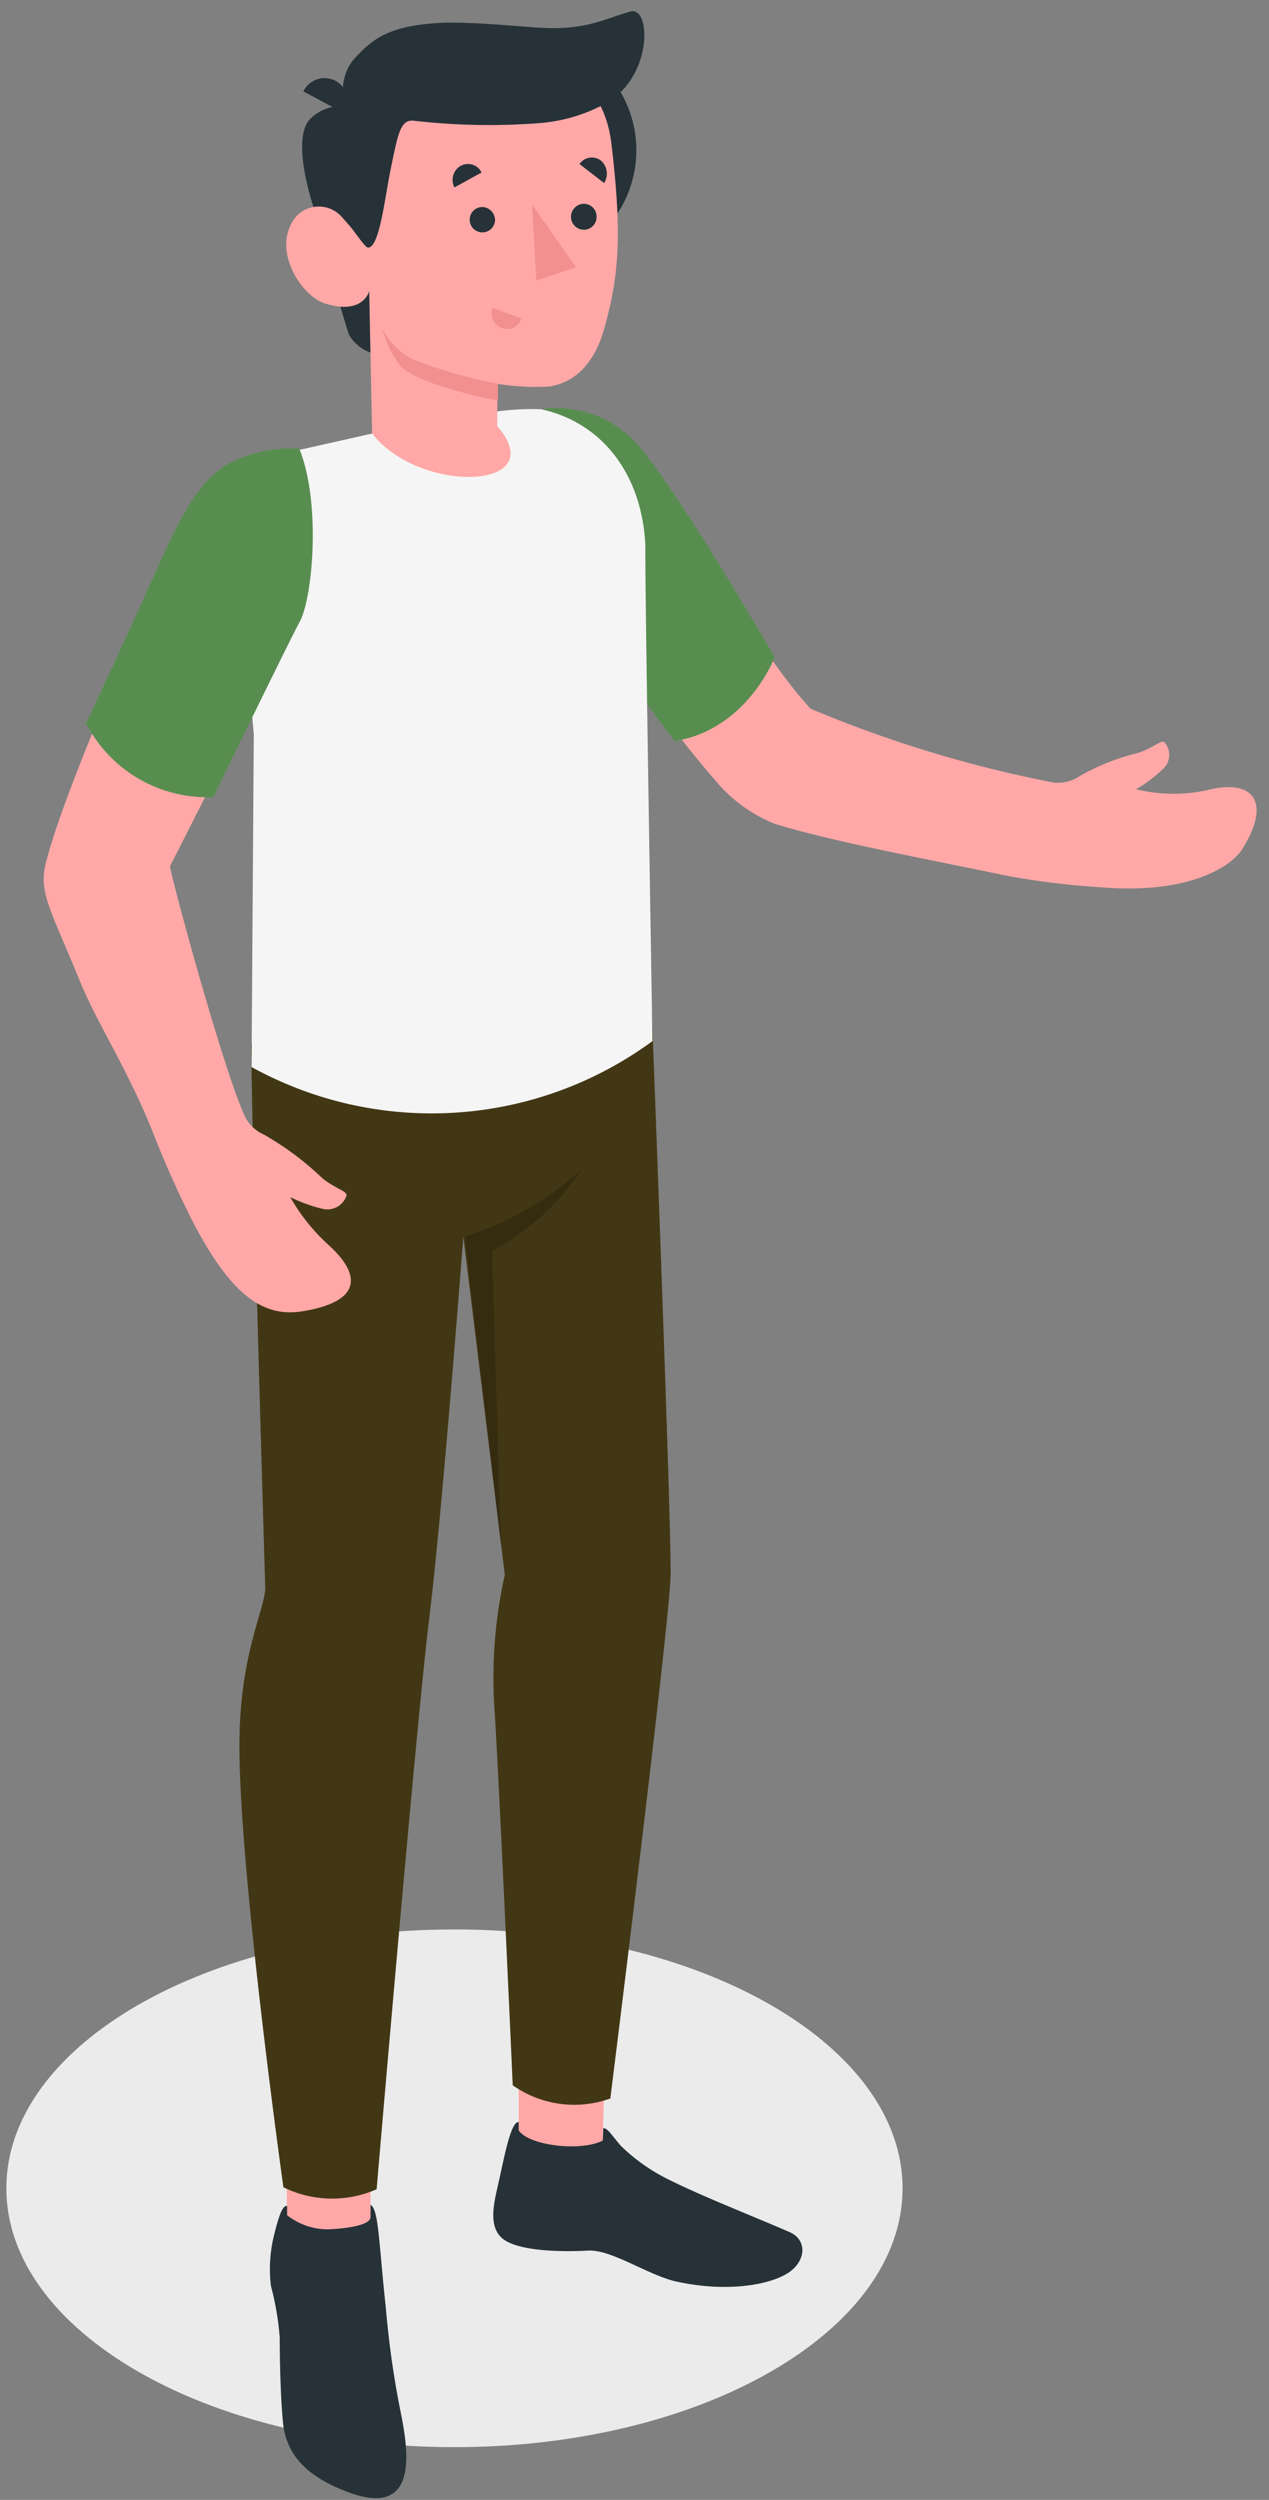 <svg width="96" height="189" fill="none" xmlns="http://www.w3.org/2000/svg">
  <rect width="100%" height="100%" fill="#808080" stroke="none"/>
  <path d="M34.38 185.01c18.72 0 33.9-8.76 33.9-19.57 0-10.8-15.18-19.57-33.9-19.57S.48 154.63.48 165.44c0 10.8 15.18 19.57 33.9 19.57Z" fill="#EBEBEB"/>
  <path d="M21.7 170.73h6.33v-10.85H21.7v10.85Z" fill="#FFA8A7"/>
  <path d="M28.03 167.6v-.9c.62.26.63 2.93 1.15 7.7.23 2.69.6 5.36 1.14 8.01.56 2.81 1.44 8.1-4.1 5.96-2.86-1.1-4.5-2.63-4.8-5.1-.18-1.68-.26-4.6-.26-6.55-.1-1.33-.33-2.65-.67-3.93-.15-1.26-.07-2.54.23-3.77.28-1.11.6-2.35 1-2.24v.7c.9.7 2 1.08 3.15 1.06.93-.04 3.18-.23 3.16-.94Z" fill="#263238"/>
  <path d="m39.24 162.62 6.32.22.33-11.47-6.65-.23v11.48Z" fill="#FFA8A7"/>
  <path d="M45.64 160.89c.32 0 .59.47 1.3 1.31a13.93 13.93 0 0 0 3.73 2.62c2.38 1.2 7 3.02 9.08 3.94 1.31.58 1.25 2.15-.1 3.06-1.36.9-4.6 1.53-8.52.66-2.12-.48-4.89-2.44-6.65-2.33-1.76.1-5.03.08-6.33-.81-1.3-.9-.78-2.81-.41-4.44.37-1.62.9-4.58 1.5-4.46v.62c.76 1.15 4.68 1.63 6.36.77l.04-.94Z" fill="#263238"/>
  <path d="M19.01 78.92c0 6.05 1.06 41.23 1.06 41.23-.14 1.74-1.82 4.84-1.95 11.1-.19 9.1 3.32 34.11 3.32 34.11a8.35 8.35 0 0 0 7.05.15s2.88-33.84 3.94-42.84c1-7.87 2.62-29.19 2.62-29.19l3.14 25.58c-.74 3.3-1 6.7-.79 10.07.3 4.16 1.39 28.52 1.39 28.52a8.08 8.08 0 0 0 7.38 1s4.48-35.76 4.56-39.59c.07-4.35-1.66-48.8-1.66-48.8l-30.06 8.66Z" fill="#5E4F1D"/>
  <path opacity=".3" d="M19.01 78.92c0 6.05 1.06 41.23 1.06 41.23-.14 1.74-1.82 4.84-1.95 11.1-.19 9.1 3.32 34.11 3.32 34.11a8.35 8.35 0 0 0 7.05.15s2.88-33.84 3.94-42.84c1-7.87 2.62-29.19 2.62-29.19l3.14 25.58c-.74 3.3-1 6.7-.79 10.07.3 4.16 1.39 28.52 1.39 28.52a8.08 8.08 0 0 0 7.38 1s4.48-35.76 4.56-39.59c.07-4.35-1.66-48.8-1.66-48.8l-30.06 8.66Z" fill="#000"/>
  <path opacity=".2" d="M35.17 93.48a23.44 23.44 0 0 0 8.81-5.06 18.28 18.28 0 0 1-6.75 6.15l.67 22.4-2.73-23.49Z" fill="#000"/>
  <path d="M52.52 40.68c3.33 5.65 6.56 10.49 8.8 12.9a92.93 92.93 0 0 0 18.37 5.58c.7.08 1.4-.09 1.98-.48a16.7 16.7 0 0 1 4.37-1.74c1.3-.43 1.82-1.05 2.06-.81a1.43 1.43 0 0 1-.14 2.02c-.6.58-1.28 1.1-2.02 1.52 1.75.43 3.58.45 5.34.08 3.4-.9 5.01.74 2.7 4.44-.82 1.32-4.06 3.45-10.66 2.89a58.4 58.4 0 0 1-6.99-.84c-6.32-1.31-13.35-2.62-17.67-3.94a11.28 11.28 0 0 1-4.2-2.9c-7.25-8.28-9.66-14.19-12.85-19.55l.28-8.76c5.08-.16 7.84 4.86 10.63 9.59Z" fill="#FFA8A7"/>
  <path d="M40.94 30.93a8.29 8.29 0 0 1 7.87 3.37c3.54 4.53 9.79 15.39 9.79 15.39s-2.05 5.45-7.57 6.34l-8.9-11.97s-4.17-8.29-1.19-13.13Z" fill="#7EC972"/>
  <path opacity=".3" d="M40.94 30.93a8.29 8.29 0 0 1 7.87 3.37c3.54 4.53 9.79 15.39 9.79 15.39s-2.05 5.45-7.57 6.34l-8.9-11.97s-4.17-8.29-1.19-13.13Z" fill="#000"/>
  <path d="M21.95 34.18c-1.4.62-1.31 2.01-1.84 3.43-.52 1.41-2 3.31-2 5.73L19.2 55.5l-.17 25.17a28.25 28.25 0 0 0 30.33-1.96s-.54-31.92-.54-36.85v-.67c-.26-5.17-3.1-9.18-7.87-10.25-1.1-.04-2.22.02-3.32.16-3.51.4-9.45 1.67-9.45 1.67l-6.27 1.41h.05Z" fill="#F5F5F5"/>
  <path d="M30.72 11.35a8.7 8.7 0 1 0 17.42.02 8.7 8.7 0 0 0-17.42-.02Zm-6.33 6.19c.52 2.61 1.19 5.2 2 7.74.37.67.99 1.17 1.72 1.4l-.1-4.66-3.62-4.48Zm1.77-9.5a3.3 3.3 0 0 0-2.7.96c-1.17 1.18-.52 4.9.93 8.54l2.62.3-.85-9.8Z" fill="#263238"/>
  <path d="M27.84 17.85c-.53.32-1.31-.7-1.94-1.4a2.32 2.32 0 0 0-3.94.63c-1.09 2.3.95 5.34 2.62 5.86 2.92.92 3.35-.94 3.35-.94l.22 10.77c3.6 4.64 13.66 4.29 9.47-.55v-3.2c1.3.2 2.62.28 3.94.2 2.15-.34 3.49-2.02 4.14-4.34 1.04-3.72 1.43-6.73.55-14.04-.97-8.02-10.3-8.1-15.33-4.94-5.04 3.16-3.08 11.95-3.08 11.95Z" fill="#FFA8A7"/>
  <path d="M27.84 18.72c-.26 0-1.31-1.7-1.94-2.3-.93-.82.26-8.4.26-8.4a3.6 3.6 0 0 1 .88-3.83c1.3-1.38 2.62-2.26 6.27-2.46 2.12-.1 5.52.23 7.42.36 3.6.23 4.92-.65 6.97-1.22C49.28.42 49.45 6.1 45.48 8a12.45 12.45 0 0 1-4.7 1.31 49.7 49.7 0 0 1-9.45-.18c-.99-.13-1.2.83-1.73 3.45-.48 2.2-.86 6.14-1.76 6.14Z" fill="#263238"/>
  <path d="m26.16 8.63-3.21-1.72a1.78 1.78 0 0 1 2.43-.8 1.91 1.91 0 0 1 .78 2.52Z" fill="#263238"/>
  <path d="M37.67 29.01a36.13 36.13 0 0 1-6.44-1.84 5.47 5.47 0 0 1-2.3-2.29c.25.98.7 1.9 1.3 2.7 1.23 1.55 7.44 2.7 7.44 2.7v-1.27Z" fill="#F28F8F"/>
  <path d="M37.45 16.66a.96.96 0 1 1-.96-1.01 1 1 0 0 1 .96 1Zm-1.02-3.62-2.05 1.13a1.22 1.22 0 0 1 .47-1.63 1.14 1.14 0 0 1 1.58.5Z" fill="#263238"/>
  <path d="m37.24 23.27 2.2.81a1.13 1.13 0 0 1-1.49.72 1.22 1.22 0 0 1-.7-1.53Z" fill="#F28F8F"/>
  <path d="m45.7 13.84-1.86-1.44a1.13 1.13 0 0 1 1.63-.25 1.31 1.31 0 0 1 .23 1.69Zm-.57 2.54a.96.96 0 0 1-.96.99.98.98 0 0 1-.68-1.68.96.96 0 0 1 1.64.68v.01Z" fill="#263238"/>
  <path d="m40.26 15.48.31 5.74 3-1.02-3.31-4.72Z" fill="#F28F8F"/>
  <path d="M3.48 65.19c1.5-5.86 7.45-18.87 9.26-23.6 2.07-5.37 4.98-7.4 8.83-7.45 1.41 1.83 3.04 9.74-1.31 16.54-1.85 3.94-7.4 14.81-7.4 14.81.14 1.05 4.01 15.32 5.66 18.9a2.9 2.9 0 0 0 1.47 1.4c1.6.92 3.08 2.02 4.41 3.3 1.06.83 1.89.96 1.81 1.31a1.53 1.53 0 0 1-1.85.98c-.83-.2-1.63-.5-2.4-.87a14.52 14.52 0 0 0 2.86 3.58c2.62 2.36 2.47 4.34-1.97 5.05-2.78.43-5.24-.95-8.26-6.77a75.22 75.22 0 0 1-2.86-6.35c-2.06-5.25-4.28-8.4-5.7-11.88-2.26-5.5-3.13-6.7-2.55-8.95Z" fill="#FFA8A7"/>
  <path d="M22.64 33.92c-1.86-.12-3.71.28-5.36 1.14-2.38 1.4-3.75 4.21-5.7 8.6-1.94 4.37-5.07 11.02-5.07 11.02a10.3 10.3 0 0 0 9.63 5.58s5.6-11.52 6.56-13.31c.95-1.8 1.6-8.94-.06-13.03Z" fill="#7EC972"/>
  <path opacity=".3" d="M22.64 33.92c-1.86-.12-3.71.28-5.36 1.14-2.38 1.4-3.75 4.21-5.7 8.6-1.94 4.37-5.07 11.02-5.07 11.02a10.3 10.3 0 0 0 9.63 5.58s5.6-11.52 6.56-13.31c.95-1.8 1.6-8.94-.06-13.03Z" fill="#000"/>
</svg>

